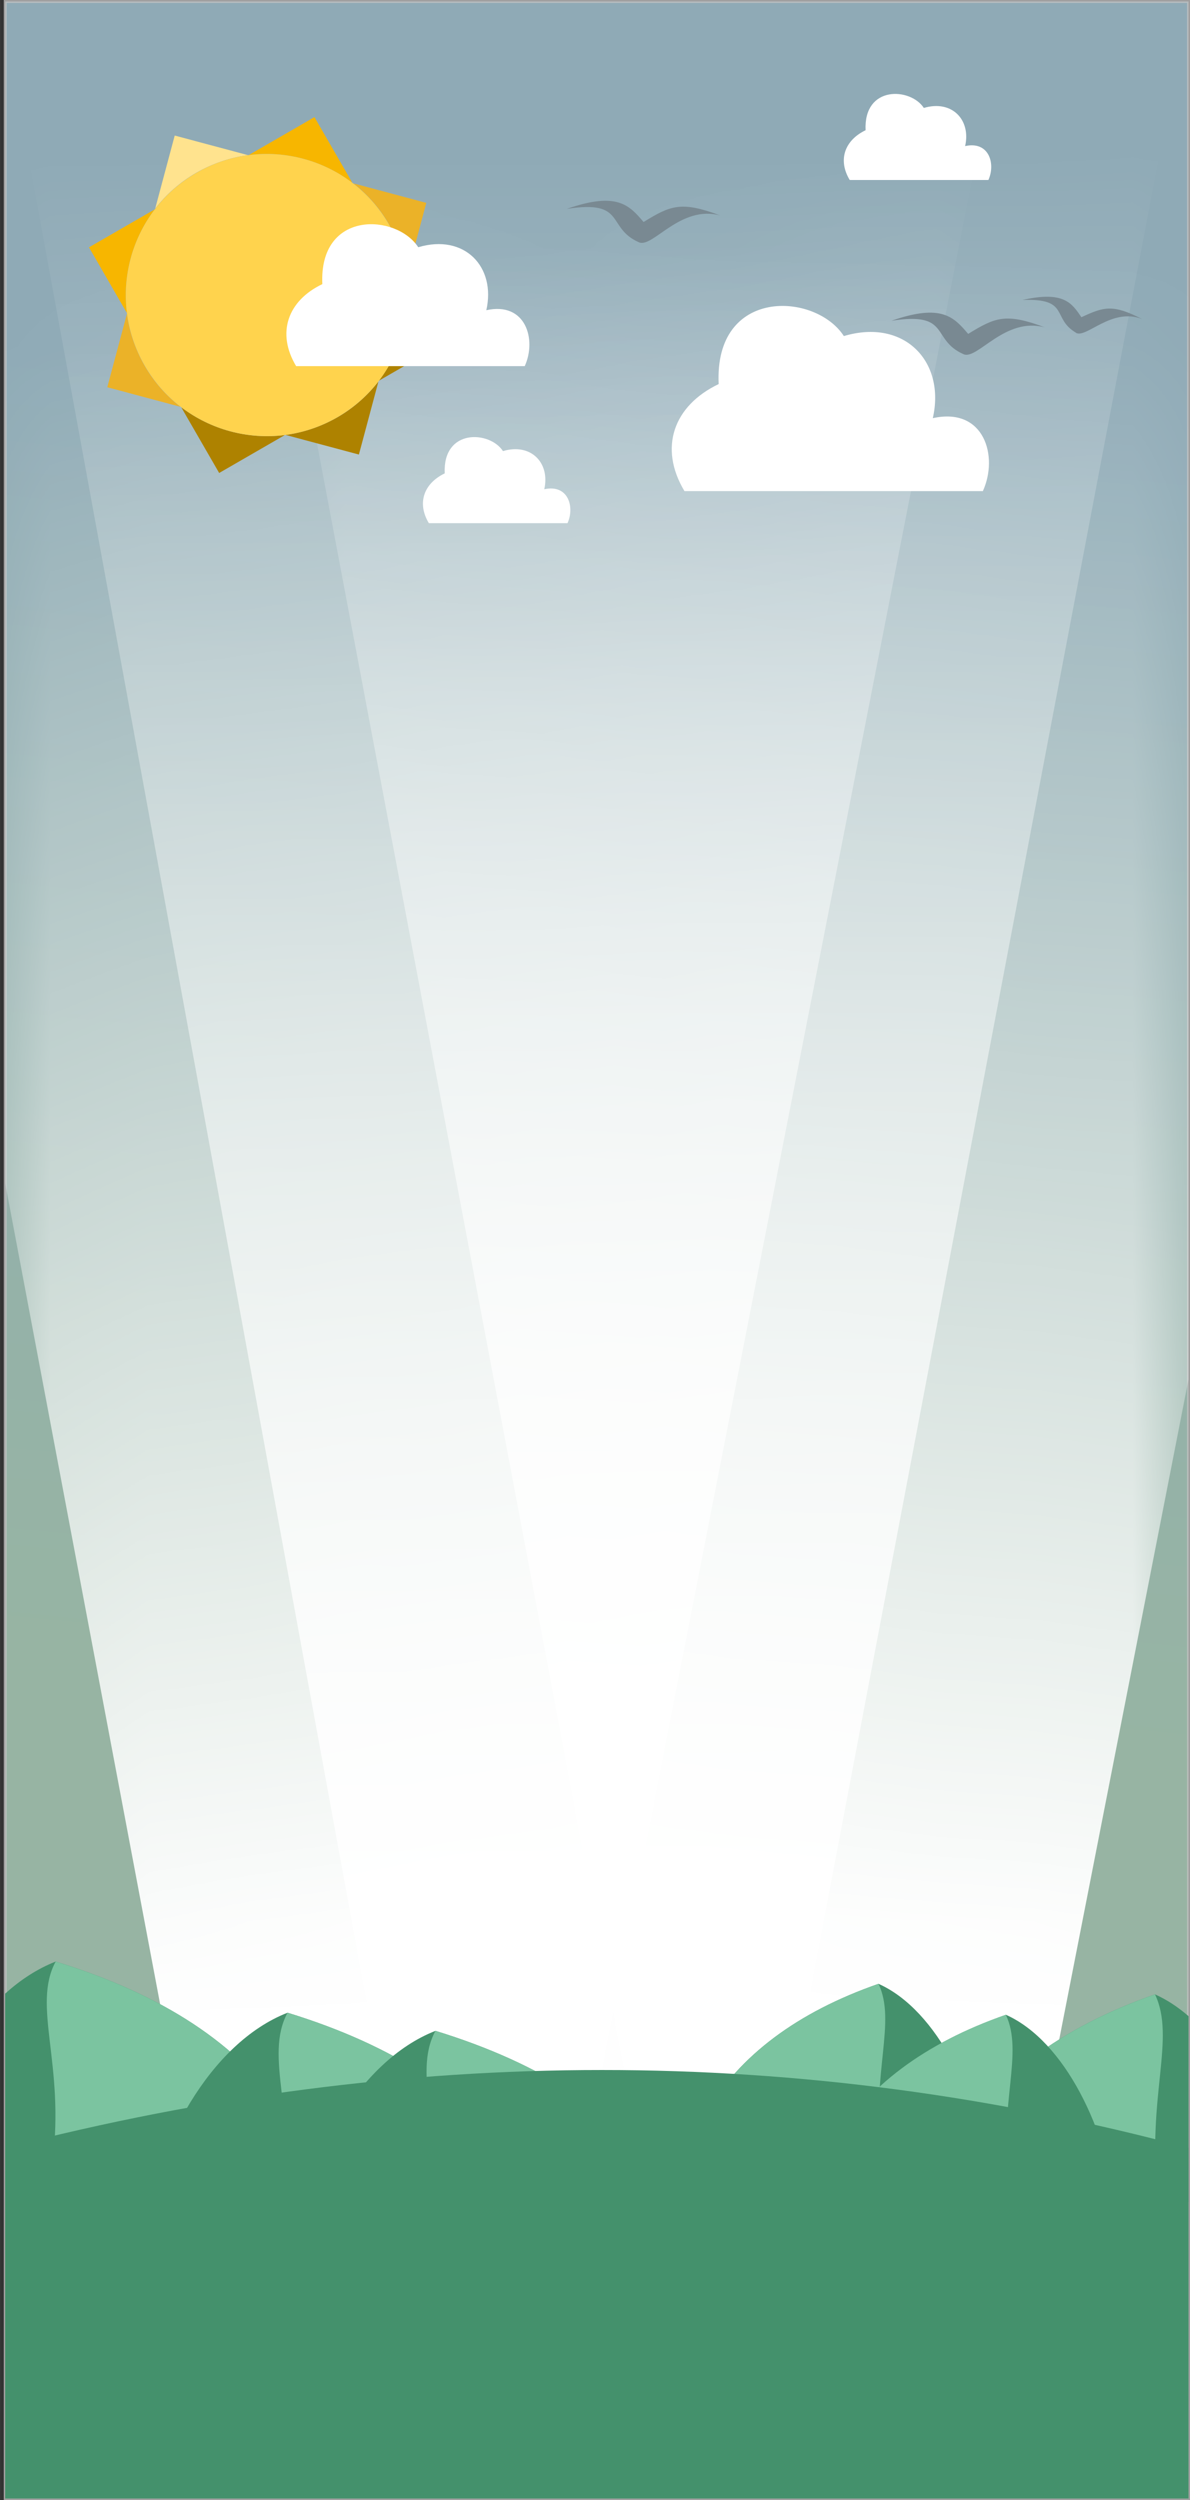 <?xml version="1.0" encoding="UTF-8"?>
<!DOCTYPE svg PUBLIC "-//W3C//DTD SVG 1.1//EN" "http://www.w3.org/Graphics/SVG/1.1/DTD/svg11.dtd">
<!-- Creator: CorelDRAW -->
<svg xmlns="http://www.w3.org/2000/svg" xml:space="preserve" width="79.769mm" height="167.514mm" style="shape-rendering:geometricPrecision; text-rendering:geometricPrecision; image-rendering:optimizeQuality; fill-rule:evenodd; clip-rule:evenodd"
viewBox="0 0 12.076 25.36"
 xmlns:xlink="http://www.w3.org/1999/xlink">
 <rect x="0" y="0" width="12.076" height="25.36" fill="#333333" stroke="none"/>
 <defs>
  <style type="text/css">
   <![CDATA[
    .str0 {stroke:#C2C1C1;stroke-width:0.03;stroke-opacity:0.761}
    .fil2 {fill:#44916C}
    .fil9 {fill:#798992}
    .fil1 {fill:white}
    .fil4 {fill:#AE8200}
    .fil6 {fill:#EBB228}
    .fil5 {fill:#F7B600}
    .fil8 {fill:#FFD34D}
    .fil7 {fill:#FFE38E}
    .fil3 {fill:#7BC4A0}
    .fil0 {fill:url(#id6);fill-opacity:0.761}
   ]]>
  </style>
   <mask id="id0">
  <linearGradient id="id1" gradientUnits="userSpaceOnUse" x1="6.479" y1="19.405" x2="3.792" y2="2.738">
   <stop offset="0" style="stop-opacity:1; stop-color:white"/>
   <stop offset="1" style="stop-opacity:0; stop-color:white"/>
  </linearGradient>
    <rect style="fill:url(#id1)" x="0.038" width="10.195" height="22.143"/>
   </mask>
   <mask id="id2">
  <linearGradient id="id3" gradientUnits="userSpaceOnUse" x1="6.378" y1="19.526" x2="8.053" y2="2.618">
   <stop offset="0" style="stop-opacity:1; stop-color:white"/>
   <stop offset="1" style="stop-opacity:0; stop-color:white"/>
  </linearGradient>
    <rect style="fill:url(#id3)" x="2.355" width="9.721" height="22.143"/>
   </mask>
   <mask id="id4">
  <linearGradient id="id5" gradientUnits="userSpaceOnUse" x1="6.129" y1="20.633" x2="5.932" y2="1.511">
   <stop offset="0" style="stop-opacity:1; stop-color:white"/>
   <stop offset="1" style="stop-opacity:0; stop-color:white"/>
  </linearGradient>
    <rect style="fill:url(#id5)" x="-0.015" width="12.091" height="22.143"/>
   </mask>
  <linearGradient id="id6" gradientUnits="userSpaceOnUse" x1="6.25" y1="17.018" x2="7.55" y2="4.181">
   <stop offset="0" style="stop-color:#B6DDC7"/>
   <stop offset="1" style="stop-color:#ACD0E0"/>
  </linearGradient>
 </defs>
 <g id="Слой_x0020_1">
  <polygon class="fil0 str0" points="0.053,25.345 12.061,25.345 12.061,0.015 0.053,0.015 "/>
  <polygon class="fil1" style="mask:url(#id0)" points="1.964,22.126 5.885,22.128 10.218,0.015 0.053,0.015 0.053,12.005 "/>
  <polygon class="fil1" style="mask:url(#id2)" points="6.547,22.126 10.467,22.128 12.061,13.993 12.061,0.015 2.37,0.015 "/>
  <polygon class="fil1" style="mask:url(#id4)" points="4.053,22.126 7.857,22.128 12.061,0.015 -0,0.015 "/>
  <g id="_170361664">
   <path id="_170361616" class="fil2" d="M0.053 22.032l2.829 -0.607c-0.456,-0.684 -1.229,-1.193 -2.317,-1.527 -0.183,0.072 -0.355,0.183 -0.512,0.325l0 1.809z"/>
   <path id="_170361976" class="fil3" d="M0.533 21.929c1.268,-0.272 1.081,-0.232 2.349,-0.504 -0.456,-0.684 -1.229,-1.193 -2.317,-1.527 -0.243,0.449 0.095,1.039 -0.032,2.031z"/>
  </g>
  <g id="_170361448">
   <path id="_170361520" class="fil2" d="M1.432 22.76c1.268,-0.272 2.535,-0.544 3.803,-0.816 -0.456,-0.684 -1.229,-1.193 -2.317,-1.527 -0.785,0.307 -1.359,1.351 -1.486,2.343z"/>
   <path id="_170361472" class="fil3" d="M2.886 22.448c1.268,-0.272 1.081,-0.232 2.349,-0.504 -0.456,-0.684 -1.229,-1.193 -2.317,-1.527 -0.243,0.449 0.095,1.039 -0.032,2.031z"/>
  </g>
  <g id="_170361928">
   <path id="_170361760" class="fil2" d="M2.933 22.944c1.268,-0.272 2.535,-0.544 3.803,-0.816 -0.456,-0.684 -1.229,-1.193 -2.317,-1.527 -0.785,0.307 -1.359,1.351 -1.486,2.343z"/>
   <path id="_170361832" class="fil3" d="M4.387 22.632c1.268,-0.272 1.081,-0.232 2.349,-0.504 -0.456,-0.684 -1.229,-1.193 -2.317,-1.527 -0.243,0.449 0.095,1.039 -0.032,2.031z"/>
  </g>
  <g id="_170361544">
   <path id="_170361712" class="fil2" d="M10.043 22.146c-0.962,-0.235 -1.924,-0.469 -2.886,-0.704 0.346,-0.591 0.933,-1.03 1.758,-1.318 0.596,0.265 1.032,1.166 1.128,2.022z"/>
   <path id="_170361400" class="fil3" d="M8.94 21.877c-0.962,-0.235 -0.82,-0.2 -1.783,-0.435 0.346,-0.591 0.933,-1.03 1.758,-1.318 0.184,0.388 -0.072,0.897 0.024,1.752z"/>
  </g>
  <g id="_170361256">
   <path id="_170361376" class="fil2" d="M12.061 22.338l-2.378 -0.58c0.401,-0.684 1.081,-1.193 2.038,-1.527 0.119,0.053 0.233,0.128 0.34,0.221l0 1.886z"/>
   <path id="_170361328" class="fil3" d="M11.749 22.262c-1.115,-0.272 -0.951,-0.232 -2.066,-0.504 0.401,-0.684 1.081,-1.193 2.038,-1.527 0.213,0.449 -0.084,1.039 0.028,2.031z"/>
  </g>
  <g id="_170360824">
   <path id="_170361184" class="fil2" d="M11.336 22.46c-0.962,-0.235 -1.924,-0.469 -2.886,-0.704 0.346,-0.591 0.933,-1.03 1.758,-1.318 0.596,0.265 1.032,1.166 1.128,2.022z"/>
   <path id="_170360872" class="fil3" d="M10.232 22.191c-0.962,-0.235 -0.82,-0.2 -1.783,-0.435 0.346,-0.591 0.933,-1.03 1.758,-1.318 0.184,0.388 -0.072,0.897 0.024,1.752z"/>
  </g>
  <path class="fil2" d="M0.053 25.345l12.008 0 0 -3.557c-3.933,-1.053 -7.935,-1.053 -12.008,0l0 3.557z"/>
  <g id="_170359984">
   <path id="_170360704" class="fil4" d="M2.891 4.413l-0.667 0.385 -0.385 -0.667c0.299,0.228 0.679,0.33 1.052,0.282z"/>
   <path id="_170361232" class="fil4" d="M4.127 2.81l0.385 0.667 -0.667 0.385c0.228,-0.299 0.33,-0.679 0.282,-1.052z"/>
   <path id="_170360680" class="fil5" d="M2.524 1.573l0.667 -0.385 0.385 0.667c-0.299,-0.228 -0.679,-0.33 -1.052,-0.282z"/>
   <path id="_170360944" class="fil5" d="M0.903 2.509l0.667 -0.385c-0.228,0.299 -0.33,0.679 -0.282,1.052l-0.385 -0.667z"/>
   <path id="_170360632" class="fil4" d="M3.841 3.867l-0.199 0.744 -0.744 -0.199c0.18,-0.024 0.358,-0.083 0.526,-0.179 0.167,-0.096 0.307,-0.222 0.418,-0.365z"/>
   <path id="_170360992" class="fil6" d="M3.582 1.859l0.744 0.199 -0.199 0.744c-0.024,-0.18 -0.083,-0.358 -0.179,-0.526 -0.096,-0.167 -0.222,-0.307 -0.365,-0.418z"/>
   <path id="_170360248" class="fil7" d="M1.574 2.119l0.199 -0.744 0.744 0.199c-0.18,0.024 -0.358,0.083 -0.526,0.179 -0.167,0.096 -0.307,0.222 -0.418,0.365z"/>
   <path id="_170360056" class="fil6" d="M1.089 3.927l0.199 -0.744c0.024,0.18 0.083,0.358 0.179,0.526 0.096,0.167 0.222,0.307 0.365,0.418l-0.744 -0.199z"/>
   <circle id="_170360224" class="fil8" transform="matrix(0.906 -0.523 0.523 0.906 2.708 2.993)" r="1.368"/>
  </g>
  <path class="fil1" d="M4.244 2.508c0.472,-0.14 0.791,0.201 0.691,0.639 0.4,-0.089 0.513,0.297 0.39,0.567l-2.32 0c-0.202,-0.337 -0.085,-0.664 0.266,-0.832 -0.035,-0.755 0.753,-0.715 0.974,-0.373z"/>
  <path class="fil1" d="M9.375 1.095c0.286,-0.085 0.48,0.122 0.419,0.387 0.243,-0.054 0.311,0.18 0.236,0.344l-1.407 0c-0.123,-0.204 -0.051,-0.403 0.161,-0.505 -0.021,-0.458 0.457,-0.433 0.591,-0.226z"/>
  <path class="fil1" d="M8.564 3.409c0.616,-0.183 1.033,0.262 0.902,0.833 0.522,-0.116 0.669,0.387 0.508,0.74l-3.028 0c-0.264,-0.44 -0.111,-0.867 0.347,-1.086 -0.046,-0.985 0.983,-0.933 1.271,-0.486z"/>
  <path class="fil1" d="M5.104 4.576c0.286,-0.085 0.48,0.122 0.419,0.387 0.243,-0.054 0.311,0.18 0.236,0.344l-1.407 0c-0.123,-0.204 -0.051,-0.403 0.161,-0.505 -0.021,-0.458 0.457,-0.433 0.591,-0.226z"/>
  <path class="fil9" d="M10.918 3.376c0.105,0.061 0.363,-0.262 0.673,-0.139 -0.299,-0.153 -0.387,-0.126 -0.617,-0.019 -0.098,-0.145 -0.18,-0.269 -0.599,-0.175 0.486,-0.019 0.294,0.186 0.544,0.332z"/>
  <path class="fil9" d="M9.778 3.593c0.14,0.062 0.419,-0.383 0.826,-0.272 -0.398,-0.149 -0.505,-0.102 -0.779,0.066 -0.144,-0.168 -0.266,-0.312 -0.779,-0.133 0.609,-0.095 0.396,0.191 0.732,0.339z"/>
  <path class="fil9" d="M6.484 2.458c0.14,0.062 0.419,-0.383 0.826,-0.272 -0.398,-0.149 -0.505,-0.102 -0.779,0.066 -0.144,-0.168 -0.266,-0.312 -0.779,-0.133 0.609,-0.095 0.396,0.191 0.732,0.339z"/>
 </g>
</svg>
